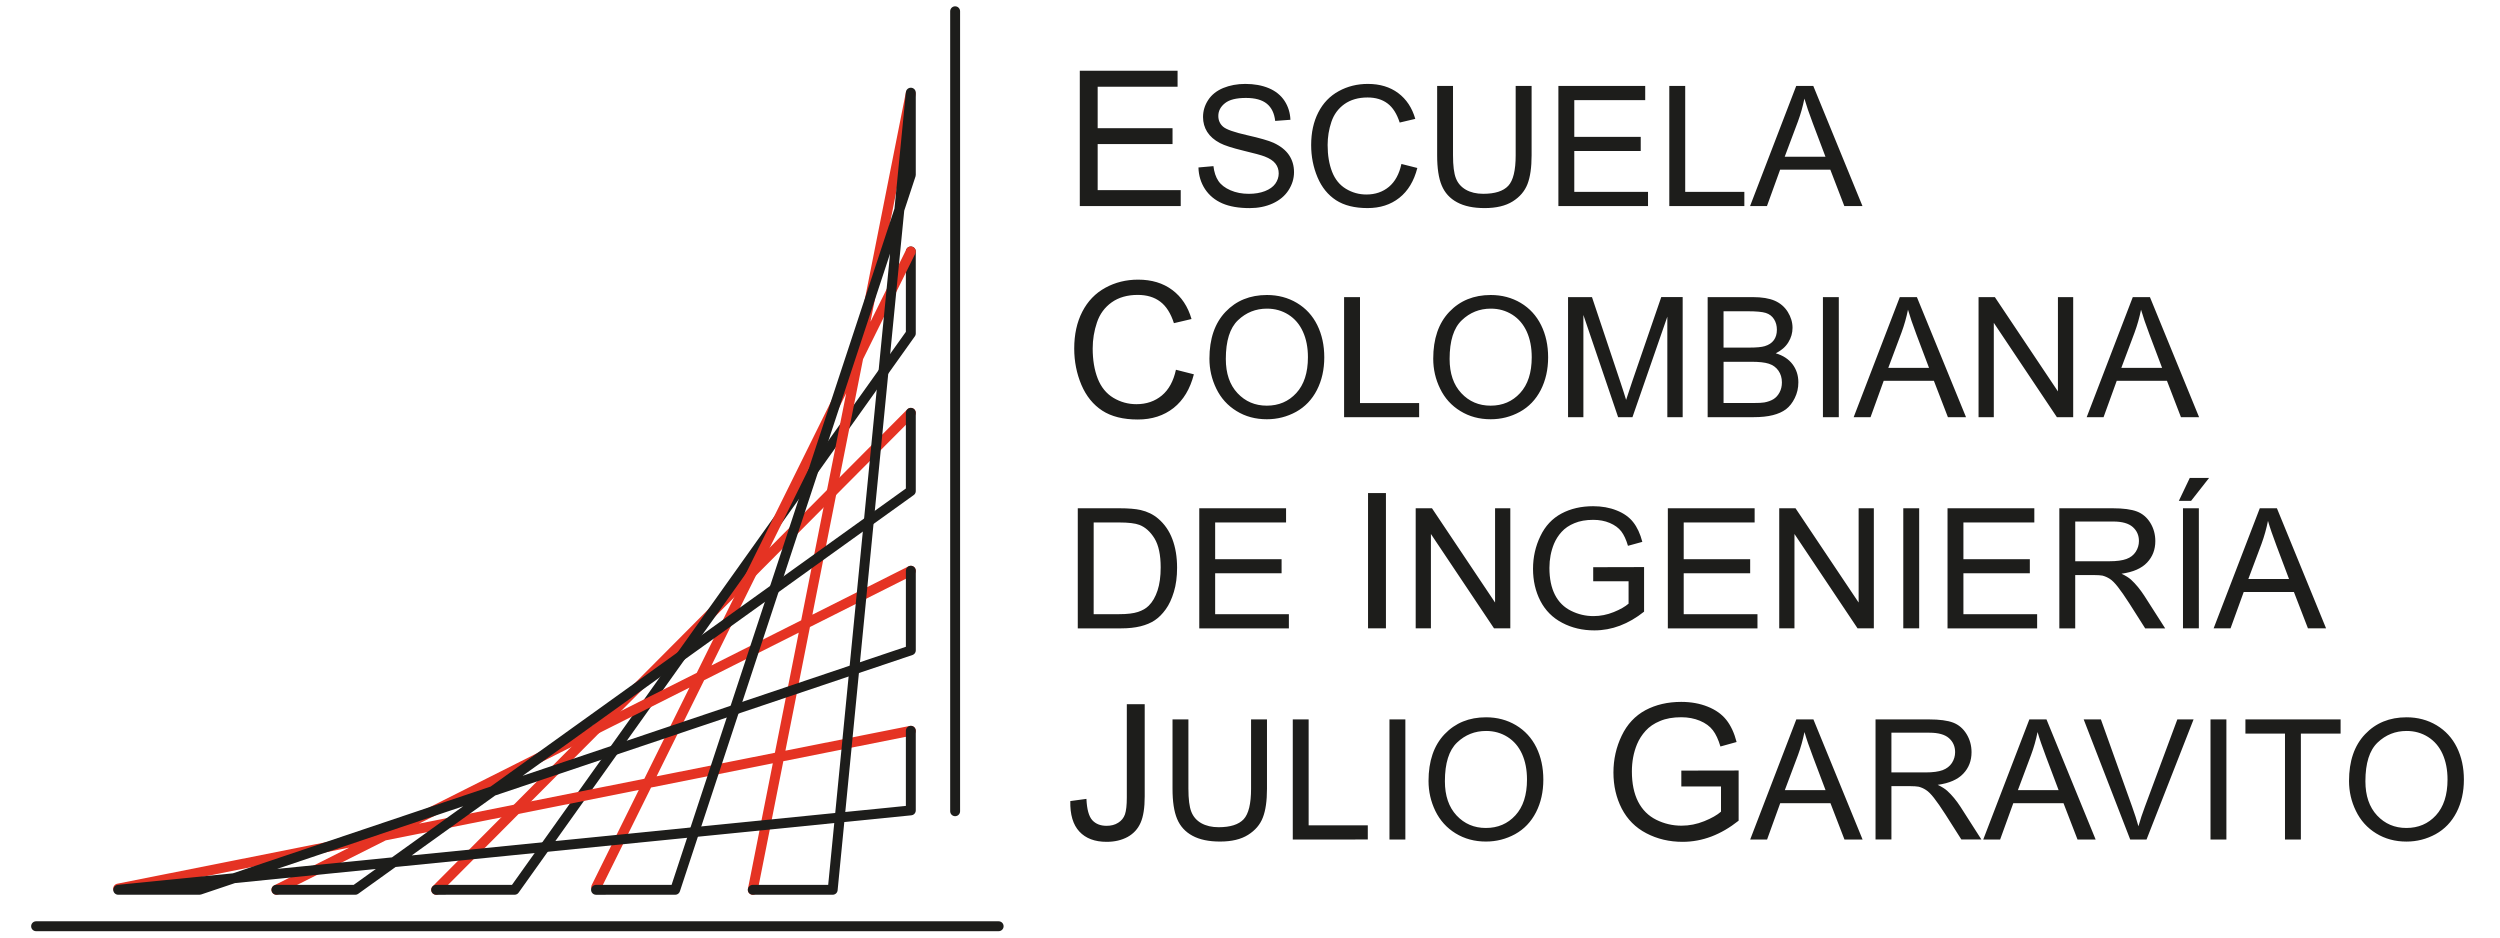 <?xml version="1.0" encoding="utf-8"?>
<!-- Generator: Adobe Illustrator 16.0.0, SVG Export Plug-In . SVG Version: 6.00 Build 0)  -->
<!DOCTYPE svg PUBLIC "-//W3C//DTD SVG 1.1//EN" "http://www.w3.org/Graphics/SVG/1.1/DTD/svg11.dtd">
<svg version="1.1" id="Capa_1" xmlns="http://www.w3.org/2000/svg" xmlns:xlink="http://www.w3.org/1999/xlink" x="0px" y="0px"
	 width="192px" height="72px" viewBox="-112.821 59.298 192 72" enable-background="new -112.821 59.298 192 72"
	 xml:space="preserve">
<g>
	<path fill="#1D1D1B" d="M-29.893,75.124V64.73h7.51v1.229h-6.137v3.182h5.75v1.221h-5.75v3.537h6.379v1.227H-29.893L-29.893,75.124
		z M-20.78,72.159l1.151-0.102c0.053,0.461,0.18,0.84,0.379,1.137s0.51,0.535,0.928,0.717c0.42,0.184,0.892,0.273,1.415,0.273
		c0.466,0,0.876-0.07,1.232-0.207c0.355-0.139,0.625-0.328,0.798-0.57c0.171-0.242,0.261-0.506,0.261-0.789
		c0-0.291-0.083-0.543-0.254-0.76c-0.168-0.215-0.443-0.396-0.828-0.543c-0.249-0.098-0.795-0.246-1.643-0.449
		c-0.848-0.207-1.441-0.398-1.781-0.578c-0.44-0.229-0.769-0.518-0.985-0.857c-0.213-0.34-0.321-0.723-0.321-1.146
		c0-0.465,0.13-0.9,0.395-1.305c0.263-0.404,0.65-0.711,1.157-0.924c0.509-0.207,1.072-0.313,1.692-0.313
		c0.684,0,1.285,0.109,1.81,0.328c0.522,0.221,0.922,0.545,1.205,0.973c0.279,0.428,0.43,0.912,0.453,1.453l-1.171,0.088
		c-0.064-0.582-0.276-1.023-0.639-1.32c-0.365-0.297-0.897-0.445-1.607-0.445c-0.738,0-1.276,0.133-1.613,0.406
		c-0.338,0.27-0.508,0.596-0.508,0.977c0,0.334,0.12,0.605,0.358,0.818c0.236,0.213,0.848,0.434,1.84,0.656
		c0.992,0.225,1.673,0.42,2.043,0.588c0.538,0.25,0.933,0.564,1.189,0.943c0.255,0.379,0.384,0.814,0.384,1.313
		c0,0.49-0.142,0.953-0.422,1.387c-0.28,0.434-0.684,0.771-1.211,1.014c-0.524,0.24-1.119,0.359-1.774,0.359
		c-0.835,0-1.536-0.119-2.099-0.363s-1.005-0.609-1.33-1.098C-20.595,73.329-20.765,72.775-20.78,72.159L-20.78,72.159z
		 M-5.192,71.89l1.222,0.309c-0.254,0.998-0.716,1.766-1.382,2.293s-1.477,0.787-2.438,0.787c-0.997,0-1.802-0.203-2.425-0.605
		c-0.622-0.408-1.098-0.992-1.42-1.758c-0.325-0.77-0.489-1.594-0.489-2.475c0-0.961,0.183-1.797,0.551-2.514
		c0.366-0.715,0.889-1.258,1.568-1.629c0.677-0.371,1.42-0.555,2.236-0.555c0.921,0,1.697,0.232,2.329,0.703
		c0.629,0.471,1.068,1.129,1.313,1.982l-1.198,0.283c-0.217-0.672-0.525-1.16-0.933-1.467c-0.408-0.307-0.917-0.459-1.535-0.459
		c-0.708,0-1.299,0.172-1.776,0.508c-0.477,0.342-0.811,0.797-1.002,1.369c-0.192,0.57-0.288,1.162-0.288,1.771
		c0,0.787,0.114,1.469,0.341,2.055c0.229,0.586,0.585,1.023,1.067,1.313c0.483,0.291,1.006,0.436,1.567,0.436
		c0.684,0,1.263-0.199,1.735-0.592C-5.679,73.249-5.359,72.663-5.192,71.89L-5.192,71.89z M3.584,65.9h1.222v5.328
		c0,0.926-0.106,1.662-0.317,2.209c-0.212,0.545-0.591,0.988-1.136,1.33c-0.547,0.342-1.264,0.512-2.155,0.512
		c-0.863,0-1.571-0.148-2.118-0.447c-0.551-0.295-0.943-0.727-1.178-1.293c-0.236-0.563-0.35-1.334-0.35-2.311V65.9h1.218v5.322
		c0,0.801,0.074,1.391,0.224,1.77c0.148,0.381,0.407,0.672,0.768,0.879c0.361,0.205,0.805,0.311,1.329,0.311
		c0.9,0,1.54-0.205,1.921-0.613c0.38-0.404,0.571-1.186,0.571-2.344V65.9L3.584,65.9z M6.863,75.124V65.9h6.668v1.088H8.084v2.824
		h5.103v1.082H8.084v3.141h5.663v1.09H6.863L6.863,75.124z M15.381,75.124V65.9h1.222v8.135h4.542v1.09H15.381L15.381,75.124z
		 M21.584,75.124l3.544-9.225h1.312l3.777,9.225h-1.394l-1.075-2.795h-3.856l-1.011,2.795H21.584L21.584,75.124z M24.245,71.333
		h3.129l-0.965-2.553c-0.291-0.773-0.509-1.41-0.652-1.91c-0.119,0.592-0.282,1.178-0.498,1.762L24.245,71.333L24.245,71.333z
		 M-22.509,87.695l1.377,0.35c-0.288,1.127-0.807,1.988-1.556,2.584c-0.752,0.592-1.665,0.887-2.749,0.887
		c-1.119,0-2.029-0.227-2.73-0.682c-0.702-0.457-1.235-1.119-1.603-1.98c-0.365-0.867-0.551-1.797-0.551-2.787
		c0-1.082,0.207-2.025,0.62-2.83c0.416-0.807,1.004-1.42,1.768-1.838c0.763-0.418,1.602-0.625,2.52-0.625
		c1.039,0,1.913,0.264,2.621,0.793c0.709,0.529,1.203,1.271,1.48,2.232l-1.352,0.318c-0.242-0.756-0.59-1.307-1.05-1.652
		c-0.457-0.348-1.033-0.518-1.73-0.518c-0.798,0-1.464,0.191-2,0.572c-0.537,0.385-0.915,0.896-1.131,1.545
		c-0.217,0.641-0.327,1.307-0.327,1.994c0,0.885,0.128,1.652,0.386,2.314c0.259,0.658,0.659,1.152,1.202,1.479
		c0.546,0.326,1.134,0.488,1.768,0.488c0.769,0,1.42-0.223,1.954-0.666C-23.058,89.228-22.699,88.57-22.509,87.695L-22.509,87.695z
		 M-19.937,86.847c0-1.531,0.411-2.729,1.234-3.596c0.821-0.865,1.884-1.297,3.184-1.297c0.851,0,1.619,0.203,2.301,0.609
		c0.684,0.408,1.204,0.975,1.564,1.703c0.359,0.729,0.538,1.553,0.538,2.475c0,0.936-0.188,1.773-0.565,2.51
		c-0.377,0.736-0.915,1.297-1.605,1.678c-0.693,0.379-1.439,0.568-2.24,0.568c-0.869,0-1.646-0.207-2.327-0.629
		c-0.684-0.418-1.201-0.992-1.554-1.719C-19.761,88.425-19.937,87.657-19.937,86.847L-19.937,86.847z M-18.678,86.865
		c0,1.113,0.297,1.986,0.896,2.627c0.6,0.641,1.348,0.961,2.251,0.961c0.917,0,1.674-0.322,2.267-0.969
		c0.593-0.646,0.892-1.564,0.892-2.75c0-0.752-0.129-1.406-0.386-1.967c-0.254-0.561-0.624-0.994-1.111-1.303
		c-0.488-0.307-1.037-0.463-1.646-0.463c-0.867,0-1.608,0.297-2.231,0.893C-18.367,84.486-18.678,85.478-18.678,86.865
		L-18.678,86.865z M-9.595,91.339v-9.223h1.222v8.135h4.542v1.088H-9.595L-9.595,91.339z M-2.749,86.847
		c0-1.531,0.41-2.729,1.233-3.596c0.824-0.865,1.883-1.297,3.185-1.297c0.851,0,1.619,0.203,2.303,0.609
		c0.682,0.408,1.202,0.975,1.563,1.703s0.54,1.553,0.54,2.475c0,0.936-0.19,1.773-0.566,2.51c-0.379,0.736-0.914,1.297-1.607,1.678
		c-0.693,0.379-1.438,0.568-2.238,0.568c-0.871,0-1.644-0.207-2.328-0.629c-0.686-0.418-1.203-0.992-1.555-1.719
		C-2.575,88.425-2.749,87.657-2.749,86.847L-2.749,86.847z M-1.491,86.865c0,1.113,0.299,1.986,0.898,2.627
		c0.598,0.641,1.348,0.961,2.25,0.961c0.921,0,1.674-0.322,2.267-0.969c0.594-0.646,0.892-1.564,0.892-2.75
		c0-0.752-0.128-1.406-0.382-1.967c-0.254-0.559-0.625-0.994-1.113-1.303c-0.489-0.307-1.036-0.463-1.644-0.463
		c-0.867,0-1.61,0.297-2.232,0.893C-1.18,84.486-1.491,85.478-1.491,86.865L-1.491,86.865z M7.605,91.339v-9.223h1.838l2.183,6.529
		c0.201,0.607,0.35,1.063,0.438,1.365c0.105-0.336,0.268-0.83,0.492-1.48l2.207-6.416h1.645v9.223H15.23v-7.719l-2.679,7.721h-1.1
		l-2.668-7.852v7.852H7.605L7.605,91.339z M18.327,91.339v-9.223h3.461c0.707,0,1.269,0.094,1.695,0.279
		c0.427,0.188,0.759,0.475,1,0.863c0.24,0.387,0.362,0.793,0.362,1.217c0,0.393-0.105,0.764-0.321,1.111
		c-0.212,0.35-0.538,0.629-0.967,0.846c0.558,0.164,0.985,0.443,1.285,0.836c0.3,0.395,0.451,0.859,0.451,1.396
		c0,0.432-0.092,0.834-0.275,1.203c-0.182,0.373-0.409,0.658-0.675,0.861c-0.268,0.201-0.606,0.352-1.009,0.453
		c-0.404,0.104-0.901,0.156-1.489,0.156H18.327L18.327,91.339z M19.548,85.993h1.995c0.54,0,0.926-0.037,1.165-0.109
		c0.309-0.092,0.544-0.244,0.7-0.459c0.158-0.215,0.236-0.484,0.236-0.805c0-0.307-0.073-0.576-0.22-0.809
		c-0.148-0.232-0.359-0.393-0.631-0.479c-0.27-0.086-0.741-0.129-1.402-0.129h-1.844v2.787h0.002V85.993z M19.548,90.249h2.297
		c0.394,0,0.672-0.014,0.83-0.043c0.281-0.051,0.517-0.137,0.707-0.254c0.188-0.117,0.343-0.287,0.464-0.512
		c0.121-0.223,0.183-0.482,0.183-0.775c0-0.346-0.089-0.643-0.266-0.898c-0.176-0.254-0.421-0.432-0.733-0.535
		c-0.313-0.102-0.763-0.15-1.349-0.15h-2.132L19.548,90.249L19.548,90.249z M27.18,91.339v-9.223h1.219v9.223H27.18L27.18,91.339z
		 M29.54,91.339l3.543-9.223h1.313l3.774,9.223h-1.391l-1.077-2.793h-3.856l-1.01,2.793H29.54L29.54,91.339z M32.199,87.55h3.129
		l-0.964-2.553c-0.292-0.775-0.509-1.414-0.652-1.914c-0.118,0.592-0.284,1.178-0.5,1.762L32.199,87.55L32.199,87.55z
		 M39.132,91.339v-9.223h1.252l4.844,7.242v-7.242H46.4v9.223h-1.251l-4.846-7.248v7.248H39.132L39.132,91.339z M47.436,91.339
		l3.541-9.223h1.317l3.775,9.223h-1.392l-1.075-2.793h-3.859l-1.011,2.793H47.436L47.436,91.339z M50.097,87.55h3.13l-0.963-2.553
		c-0.292-0.775-0.511-1.414-0.653-1.914c-0.119,0.592-0.284,1.178-0.499,1.762L50.097,87.55L50.097,87.55z M-30.048,107.554v-9.221
		h3.177c0.717,0,1.264,0.047,1.643,0.133c0.528,0.121,0.979,0.342,1.351,0.66c0.486,0.412,0.852,0.936,1.092,1.574
		c0.243,0.641,0.364,1.371,0.364,2.195c0,0.699-0.081,1.32-0.246,1.861c-0.164,0.541-0.371,0.99-0.63,1.344
		c-0.255,0.354-0.536,0.635-0.838,0.836c-0.303,0.205-0.67,0.355-1.1,0.463c-0.431,0.105-0.925,0.158-1.482,0.158h-3.332V107.554z
		 M-28.828,106.466h1.968c0.608,0,1.088-0.057,1.433-0.17c0.347-0.115,0.62-0.271,0.828-0.48c0.289-0.283,0.514-0.676,0.676-1.164
		c0.161-0.488,0.242-1.078,0.242-1.777c0-0.963-0.158-1.703-0.472-2.223c-0.32-0.518-0.705-0.865-1.157-1.041
		c-0.327-0.125-0.854-0.188-1.579-0.188h-1.938L-28.828,106.466L-28.828,106.466z M-20.717,107.554v-9.221h6.666v1.088h-5.446v2.826
		h5.102v1.08h-5.102v3.141h5.662v1.09h-6.882V107.554z M-7.756,107.554V97.165h1.375v10.389H-7.756L-7.756,107.554z M-4.096,107.554
		v-9.221h1.251L2,105.573v-7.24h1.171v9.221H1.919l-4.846-7.246v7.246H-4.096L-4.096,107.554z M9.537,103.937v-1.078l3.907-0.01
		v3.424c-0.598,0.477-1.217,0.836-1.855,1.078c-0.636,0.24-1.292,0.361-1.962,0.361c-0.906,0-1.731-0.191-2.47-0.582
		c-0.741-0.387-1.298-0.951-1.677-1.682c-0.377-0.734-0.565-1.555-0.565-2.463c0-0.896,0.188-1.736,0.565-2.512
		c0.371-0.781,0.914-1.357,1.617-1.734c0.705-0.377,1.517-0.564,2.436-0.564c0.665,0,1.27,0.107,1.81,0.326
		c0.538,0.213,0.963,0.512,1.265,0.9c0.306,0.387,0.54,0.891,0.702,1.512l-1.103,0.303c-0.139-0.473-0.31-0.842-0.514-1.109
		c-0.206-0.268-0.501-0.482-0.881-0.645c-0.381-0.162-0.806-0.24-1.271-0.24c-0.558,0-1.041,0.084-1.446,0.256
		c-0.41,0.168-0.734,0.391-0.986,0.67c-0.25,0.275-0.441,0.58-0.581,0.91c-0.234,0.57-0.353,1.189-0.353,1.855
		c0,0.824,0.142,1.51,0.423,2.064c0.286,0.557,0.698,0.965,1.24,1.232c0.54,0.27,1.115,0.406,1.721,0.406
		c0.53,0,1.047-0.104,1.55-0.307c0.506-0.203,0.883-0.422,1.145-0.65v-1.719L9.537,103.937L9.537,103.937z M15.269,107.554v-9.221
		h6.666v1.088h-5.447v2.826h5.104v1.08h-5.104v3.141h5.665v1.09h-6.884V107.554z M23.824,107.554v-9.221h1.251l4.847,7.24v-7.24
		h1.168v9.221h-1.251l-4.845-7.246v7.246H23.824L23.824,107.554z M33.351,107.554v-9.221h1.221v9.221H33.351L33.351,107.554z
		 M36.749,107.554v-9.221h6.666v1.088h-5.446v2.826h5.101v1.08h-5.101v3.141h5.662v1.09h-6.882V107.554z M45.336,107.554v-9.221
		h4.089c0.819,0,1.444,0.084,1.875,0.25c0.427,0.164,0.769,0.457,1.027,0.875c0.256,0.42,0.381,0.887,0.381,1.393
		c0,0.656-0.21,1.205-0.633,1.652c-0.424,0.449-1.079,0.734-1.964,0.857c0.324,0.154,0.568,0.309,0.736,0.461
		c0.355,0.326,0.692,0.736,1.013,1.227l1.605,2.51h-1.535l-1.219-1.92c-0.358-0.553-0.652-0.979-0.883-1.27
		c-0.231-0.295-0.437-0.502-0.62-0.617c-0.184-0.117-0.368-0.195-0.557-0.246c-0.139-0.025-0.365-0.043-0.681-0.043h-1.414v4.096
		h-1.222V107.554z M46.557,102.402h2.624c0.557,0,0.996-0.059,1.307-0.174c0.315-0.113,0.553-0.301,0.716-0.553
		c0.162-0.254,0.245-0.529,0.245-0.826c0-0.436-0.156-0.793-0.474-1.076c-0.316-0.279-0.817-0.422-1.502-0.422h-2.916V102.402
		L46.557,102.402z M54.832,107.554v-9.221h1.219v9.221H54.832L54.832,107.554z M54.514,97.765l0.839-1.76h1.482l-1.381,1.76H54.514
		L54.514,97.765z M57.186,107.554l3.545-9.221h1.315l3.775,9.221h-1.392l-1.077-2.791h-3.856l-1.011,2.791H57.186L57.186,107.554z
		 M59.85,103.767h3.127l-0.962-2.553c-0.292-0.775-0.512-1.412-0.655-1.914c-0.118,0.594-0.284,1.18-0.497,1.768L59.85,103.767
		L59.85,103.767z M-30.622,120.82l1.239-0.168c0.033,0.795,0.184,1.338,0.446,1.633c0.266,0.291,0.632,0.436,1.1,0.436
		c0.345,0,0.642-0.074,0.893-0.236c0.252-0.156,0.423-0.371,0.519-0.643c0.094-0.273,0.143-0.705,0.143-1.301v-7.158h1.374v7.08
		c0,0.869-0.104,1.545-0.315,2.021c-0.209,0.477-0.543,0.84-0.998,1.092c-0.459,0.248-0.994,0.375-1.609,0.375
		c-0.911,0-1.608-0.264-2.094-0.787C-30.412,122.64-30.644,121.859-30.622,120.82L-30.622,120.82z M-16.738,114.548h1.221v5.33
		c0,0.926-0.105,1.664-0.318,2.207c-0.209,0.547-0.589,0.988-1.135,1.33c-0.547,0.346-1.266,0.514-2.154,0.514
		c-0.863,0-1.571-0.148-2.119-0.447c-0.549-0.297-0.942-0.729-1.177-1.293c-0.237-0.564-0.352-1.336-0.352-2.313v-5.328h1.22v5.322
		c0,0.801,0.074,1.391,0.224,1.77c0.148,0.379,0.405,0.674,0.766,0.879c0.365,0.205,0.809,0.309,1.332,0.309
		c0.897,0,1.538-0.205,1.92-0.611c0.379-0.408,0.57-1.188,0.57-2.346v-5.322H-16.738z M-13.536,123.773v-9.225h1.219v8.135h4.543
		v1.088L-13.536,123.773L-13.536,123.773z M-6.11,123.773v-9.225h1.221v9.225H-6.11L-6.11,123.773z M-3.11,119.279
		c0-1.533,0.41-2.73,1.231-3.594c0.825-0.865,1.884-1.299,3.186-1.299c0.851,0,1.619,0.205,2.301,0.609
		c0.682,0.41,1.203,0.975,1.563,1.703c0.358,0.729,0.536,1.553,0.536,2.473c0,0.938-0.186,1.773-0.563,2.51
		c-0.38,0.74-0.913,1.297-1.606,1.68c-0.693,0.379-1.439,0.568-2.239,0.568c-0.871,0-1.647-0.211-2.33-0.629
		c-0.683-0.42-1.2-0.994-1.554-1.719C-2.935,120.857-3.11,120.087-3.11,119.279L-3.11,119.279z M-1.853,119.298
		c0,1.113,0.301,1.986,0.896,2.627c0.601,0.641,1.348,0.961,2.25,0.961c0.919,0,1.675-0.322,2.268-0.969
		c0.594-0.646,0.891-1.564,0.891-2.752c0-0.75-0.128-1.404-0.382-1.967c-0.254-0.559-0.624-0.992-1.111-1.301
		c-0.492-0.309-1.039-0.461-1.646-0.461c-0.866,0-1.609,0.295-2.231,0.889C-1.542,116.919-1.853,117.913-1.853,119.298
		L-1.853,119.298z M16.305,119.695v-1.215l4.401-0.008v3.854c-0.677,0.539-1.37,0.941-2.091,1.217
		c-0.717,0.27-1.457,0.408-2.212,0.408c-1.022,0-1.951-0.221-2.784-0.658c-0.836-0.434-1.461-1.07-1.89-1.895
		c-0.425-0.828-0.638-1.752-0.638-2.775c0-1.008,0.215-1.953,0.636-2.828c0.42-0.879,1.032-1.527,1.823-1.955
		c0.796-0.422,1.708-0.637,2.746-0.637c0.75,0,1.431,0.123,2.037,0.367c0.606,0.242,1.082,0.58,1.428,1.016s0.608,1,0.789,1.699
		l-1.242,0.344c-0.157-0.529-0.35-0.949-0.581-1.248c-0.232-0.305-0.563-0.547-0.995-0.729c-0.428-0.178-0.907-0.27-1.431-0.27
		c-0.63,0-1.172,0.094-1.629,0.289c-0.46,0.188-0.829,0.441-1.111,0.754c-0.28,0.311-0.501,0.652-0.657,1.027
		c-0.266,0.643-0.396,1.338-0.396,2.09c0,0.926,0.16,1.699,0.478,2.324c0.32,0.625,0.785,1.088,1.393,1.391
		c0.611,0.303,1.256,0.453,1.94,0.453c0.597,0,1.178-0.115,1.745-0.344s0.997-0.475,1.288-0.732v-1.936h-3.046V119.695z
		 M21.593,123.773l3.542-9.225h1.314l3.776,9.225h-1.391l-1.076-2.791h-3.858l-1.009,2.791H21.593L21.593,123.773z M24.253,119.982
		h3.129l-0.963-2.551c-0.293-0.775-0.513-1.412-0.656-1.912c-0.12,0.592-0.282,1.178-0.496,1.762L24.253,119.982L24.253,119.982z
		 M31.22,123.773v-9.225h4.089c0.824,0,1.446,0.084,1.875,0.248c0.428,0.166,0.769,0.459,1.026,0.877
		c0.255,0.418,0.383,0.885,0.383,1.391c0,0.658-0.21,1.205-0.635,1.652c-0.424,0.449-1.08,0.736-1.964,0.857
		c0.322,0.154,0.567,0.309,0.734,0.461c0.359,0.326,0.696,0.734,1.016,1.225l1.606,2.512h-1.538l-1.22-1.92
		c-0.356-0.553-0.651-0.977-0.881-1.27c-0.23-0.295-0.437-0.502-0.619-0.615c-0.183-0.121-0.368-0.199-0.556-0.248
		c-0.14-0.025-0.366-0.045-0.68-0.045H32.44v4.098h-1.222L31.22,123.773L31.22,123.773z M32.439,118.62h2.627
		c0.554,0,0.993-0.059,1.306-0.174c0.314-0.119,0.551-0.303,0.715-0.553c0.163-0.254,0.245-0.531,0.245-0.828
		c0-0.438-0.156-0.797-0.473-1.078c-0.316-0.279-0.816-0.418-1.5-0.418H32.44L32.439,118.62L32.439,118.62z M39.492,123.773
		l3.542-9.225h1.315l3.775,9.225h-1.391l-1.077-2.791H41.8l-1.011,2.791H39.492L39.492,123.773z M42.153,119.982h3.128l-0.962-2.551
		c-0.292-0.775-0.512-1.412-0.655-1.912c-0.118,0.592-0.283,1.178-0.5,1.762L42.153,119.982L42.153,119.982z M50.779,123.773
		l-3.573-9.225h1.322l2.397,6.699c0.195,0.537,0.356,1.043,0.485,1.51c0.142-0.504,0.309-1.004,0.499-1.51l2.489-6.699h1.247
		l-3.612,9.225H50.779L50.779,123.773z M56.946,123.773v-9.225h1.22v9.225H56.946L56.946,123.773z M62.666,123.773v-8.135h-3.039
		v-1.088h7.31v1.088h-3.051v8.135H62.666L62.666,123.773z M67.584,119.279c0-1.533,0.411-2.73,1.234-3.594
		c0.821-0.865,1.881-1.299,3.184-1.299c0.851,0,1.62,0.205,2.301,0.609c0.684,0.41,1.206,0.975,1.565,1.703
		c0.359,0.729,0.538,1.553,0.538,2.473c0,0.938-0.186,1.773-0.563,2.51c-0.38,0.74-0.916,1.297-1.606,1.68
		c-0.695,0.379-1.44,0.57-2.242,0.57c-0.869,0-1.645-0.209-2.328-0.629s-1.2-0.994-1.552-1.721
		C67.76,120.857,67.584,120.087,67.584,119.279L67.584,119.279z M68.842,119.298c0,1.113,0.299,1.986,0.896,2.627
		c0.602,0.641,1.349,0.961,2.25,0.961c0.92,0,1.677-0.322,2.27-0.969c0.591-0.646,0.891-1.564,0.891-2.752
		c0-0.75-0.129-1.404-0.383-1.967c-0.253-0.559-0.625-0.992-1.112-1.301c-0.489-0.309-1.039-0.461-1.644-0.461
		c-0.866,0-1.608,0.295-2.231,0.889C69.155,116.919,68.842,117.913,68.842,119.298L68.842,119.298z"/>
	
		<line fill="none" stroke="#E53323" stroke-width="0.761" stroke-linecap="round" stroke-linejoin="round" stroke-miterlimit="22.926" x1="-79.324" y1="127.634" x2="-42.87" y2="91.003"/>
	
		<polyline fill="none" stroke="#1D1D1B" stroke-width="0.761" stroke-linecap="round" stroke-linejoin="round" stroke-miterlimit="22.926" points="
		-79.324,127.636 -73.303,127.634 -42.87,84.906 -42.87,78.609 	"/>
	
		<path fill="none" stroke="#E53323" stroke-width="0.761" stroke-linecap="round" stroke-linejoin="round" stroke-miterlimit="22.926" d="
		M-55.008,127.636l12.122-61.129 M-67.032,127.433l24.162-48.824 M-91.592,127.634l48.722-24.504 M-103.744,127.54l60.874-12.119"/>
	
		<path fill="none" stroke="#1D1D1B" stroke-width="0.761" stroke-linecap="round" stroke-linejoin="round" stroke-miterlimit="22.926" d="
		M-42.87,115.423v6.113l-60.873,6.098h6.245l54.629-18.391v-6.113 M-42.87,91.003v6.008l-42.663,30.623h-6.059"/>
	
		<line fill="none" stroke="#1D1D1B" stroke-width="0.761" stroke-linecap="round" stroke-linejoin="round" stroke-miterlimit="22.926" x1="-39.467" y1="121.601" x2="-39.467" y2="60.163"/>
	
		<line fill="none" stroke="#1D1D1B" stroke-width="0.761" stroke-linecap="round" stroke-linejoin="round" stroke-miterlimit="22.926" x1="-36.125" y1="130.433" x2="-110.049" y2="130.433"/>
	
		<polyline fill="none" stroke="#1D1D1B" stroke-width="0.761" stroke-linecap="round" stroke-linejoin="round" stroke-miterlimit="22.926" points="
		-55.008,127.634 -48.871,127.634 -42.87,66.415 -42.87,72.728 -60.967,127.634 -67.046,127.636 	"/>
</g>
</svg>
